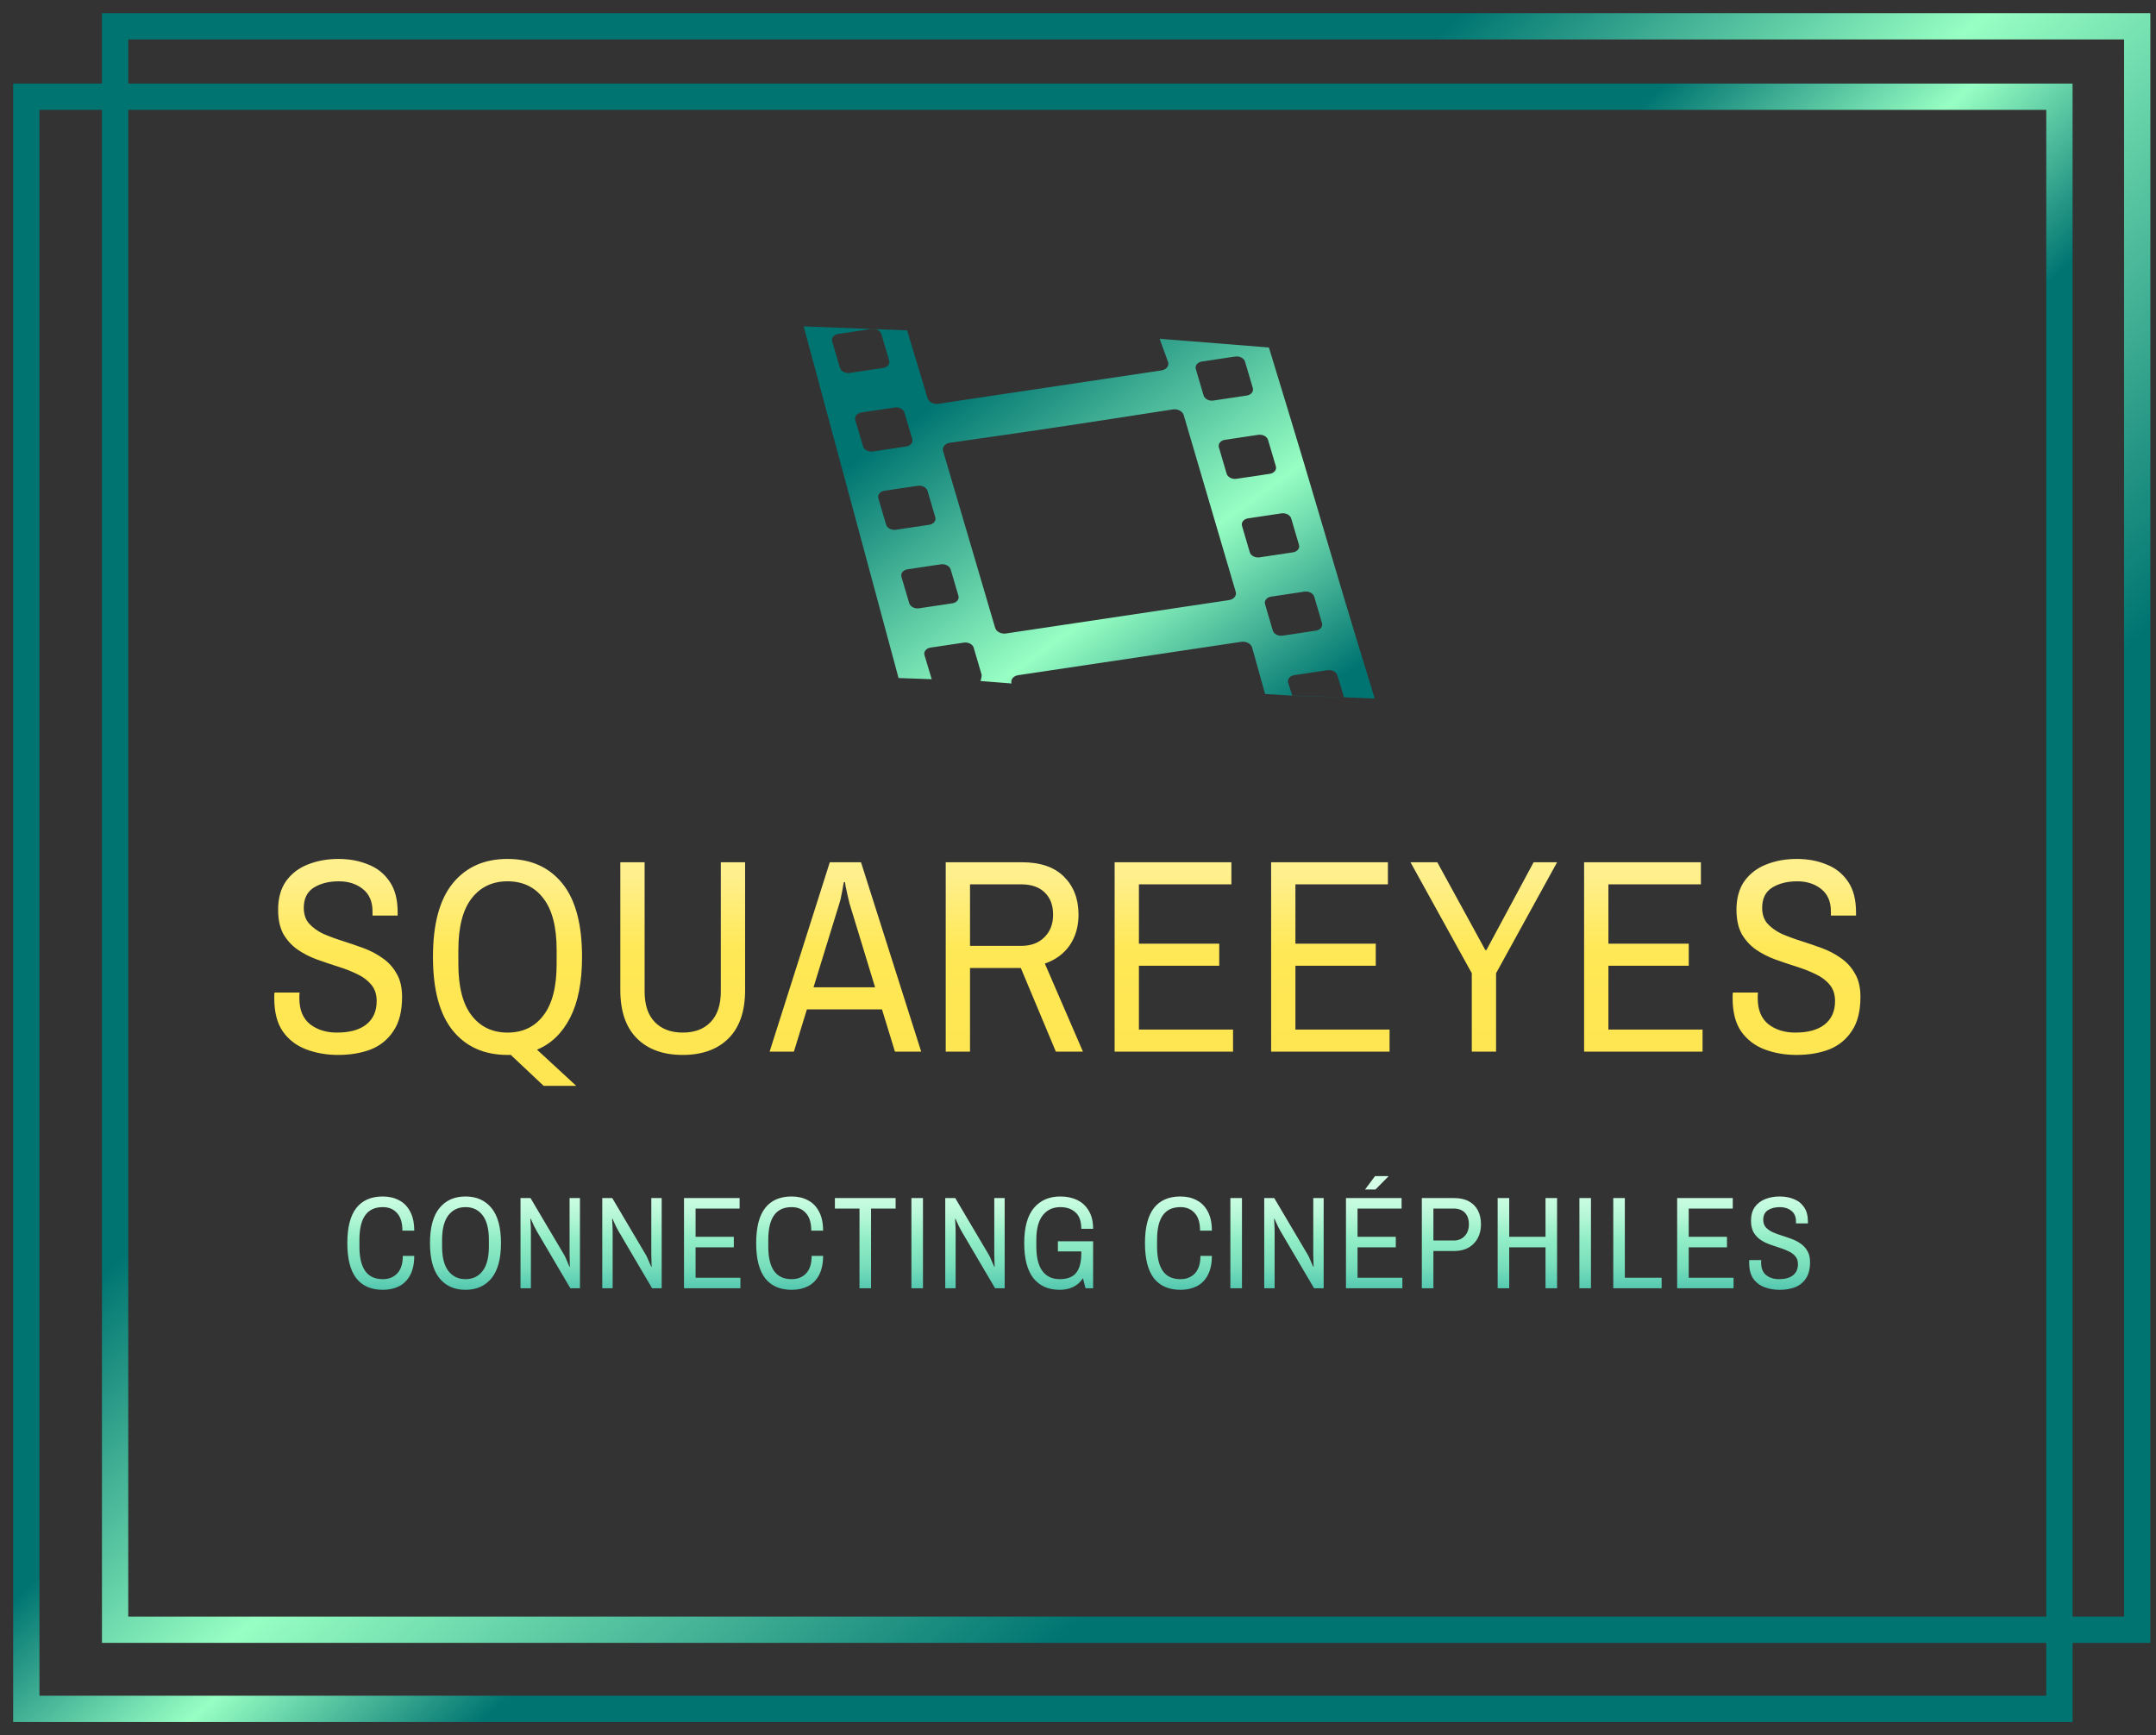 <svg width="82" height="66" viewBox="0 0 82 66" fill="none" xmlns="http://www.w3.org/2000/svg">
<rect x="0" y="0" width="82" height="66" fill="#333333" stroke="none"/>
<path d="M78.327 3.679H1V65H78.327V3.679Z" stroke="url(#paint0_linear_422_1845)" stroke-linecap="square"/>
<path d="M81.286 1H4.378V61.989H81.286V1Z" stroke="url(#paint1_linear_422_1845)" stroke-linecap="square"/>
<path d="M44.104 12.885L44.428 13.774C44.448 13.845 44.433 13.917 44.385 13.976C44.337 14.035 44.26 14.076 44.172 14.089L35.689 15.358C35.645 15.365 35.6 15.364 35.555 15.357C35.511 15.35 35.468 15.336 35.43 15.316C35.392 15.296 35.359 15.271 35.332 15.241C35.306 15.211 35.288 15.178 35.277 15.143L34.5 12.565L30.566 12.415L34.175 25.79L35.437 25.835L37.287 25.903L38.471 25.997C38.461 25.962 38.459 25.926 38.467 25.891C38.474 25.857 38.49 25.824 38.514 25.795C38.538 25.765 38.569 25.74 38.605 25.721C38.642 25.702 38.683 25.688 38.727 25.682L47.21 24.413C47.299 24.4 47.392 24.415 47.469 24.455C47.546 24.495 47.601 24.557 47.622 24.627L48.116 26.397L49.15 26.46C49.066 26.472 51.117 26.523 51.117 26.523L52.285 26.569C50.331 20.23 50.57 20.762 48.261 13.217L44.104 12.885ZM31.945 13.99L31.65 12.987C31.641 12.956 31.639 12.923 31.646 12.892C31.652 12.86 31.667 12.83 31.688 12.804C31.71 12.777 31.738 12.755 31.771 12.737C31.805 12.72 31.842 12.707 31.882 12.702L33.147 12.512C33.187 12.506 33.228 12.506 33.269 12.513C33.309 12.519 33.348 12.532 33.383 12.55C33.417 12.568 33.448 12.591 33.471 12.618C33.495 12.645 33.512 12.675 33.522 12.707L33.817 13.71C33.835 13.774 33.821 13.84 33.778 13.893C33.734 13.947 33.665 13.983 33.584 13.996L32.319 14.185C32.239 14.197 32.154 14.183 32.084 14.146C32.014 14.11 31.964 14.053 31.945 13.99ZM32.825 16.977L32.529 15.975C32.52 15.943 32.519 15.911 32.525 15.879C32.532 15.848 32.546 15.818 32.568 15.791C32.589 15.764 32.618 15.742 32.651 15.724C32.684 15.707 32.722 15.695 32.762 15.689L34.026 15.5C34.066 15.494 34.108 15.494 34.148 15.501C34.188 15.507 34.227 15.52 34.262 15.538C34.297 15.556 34.327 15.579 34.351 15.606C34.374 15.633 34.391 15.663 34.4 15.695L34.696 16.697C34.706 16.729 34.707 16.761 34.7 16.793C34.694 16.824 34.679 16.854 34.658 16.881C34.636 16.907 34.608 16.93 34.575 16.948C34.541 16.965 34.504 16.977 34.464 16.983L33.198 17.172C33.159 17.178 33.117 17.178 33.077 17.172C33.037 17.165 32.998 17.152 32.963 17.134C32.929 17.116 32.898 17.093 32.875 17.066C32.851 17.039 32.834 17.009 32.825 16.977ZM33.701 19.955L33.406 18.953C33.397 18.921 33.395 18.888 33.402 18.857C33.409 18.825 33.423 18.795 33.445 18.769C33.467 18.742 33.495 18.72 33.528 18.702C33.561 18.684 33.599 18.672 33.639 18.666L34.903 18.477C34.943 18.471 34.984 18.471 35.025 18.478C35.065 18.485 35.104 18.497 35.139 18.515C35.173 18.534 35.204 18.557 35.227 18.584C35.251 18.611 35.268 18.641 35.278 18.672L35.572 19.674C35.582 19.706 35.583 19.738 35.577 19.77C35.57 19.802 35.555 19.831 35.534 19.858C35.512 19.885 35.484 19.907 35.45 19.925C35.417 19.942 35.38 19.955 35.34 19.961L34.075 20.15C34.035 20.156 33.994 20.156 33.954 20.149C33.913 20.143 33.875 20.13 33.84 20.112C33.805 20.094 33.775 20.07 33.751 20.043C33.727 20.017 33.71 19.986 33.701 19.955ZM37.033 24.638L37.328 25.64C37.337 25.672 37.339 25.704 37.332 25.736C37.325 25.767 37.309 25.876 37.287 25.903C37.327 25.897 37.368 25.915 37.287 25.903L35.437 25.835L35.161 24.918C35.142 24.854 35.156 24.788 35.2 24.735C35.243 24.681 35.313 24.644 35.394 24.632L36.659 24.443C36.739 24.431 36.824 24.445 36.894 24.481C36.965 24.518 37.015 24.574 37.033 24.638ZM34.58 22.942L34.285 21.94C34.276 21.909 34.274 21.876 34.281 21.845C34.288 21.813 34.302 21.783 34.324 21.757C34.346 21.73 34.374 21.707 34.407 21.69C34.44 21.672 34.478 21.66 34.518 21.654L35.782 21.465C35.95 21.44 36.117 21.527 36.157 21.66L36.452 22.662C36.461 22.694 36.462 22.726 36.456 22.758C36.449 22.789 36.434 22.819 36.413 22.846C36.391 22.872 36.363 22.895 36.33 22.913C36.296 22.93 36.258 22.942 36.219 22.948L34.954 23.138C34.914 23.144 34.873 23.143 34.833 23.137C34.792 23.13 34.754 23.118 34.719 23.099C34.684 23.081 34.654 23.058 34.63 23.031C34.606 23.004 34.589 22.974 34.58 22.942ZM38.261 24.095C38.217 24.102 38.171 24.102 38.127 24.094C38.082 24.087 38.04 24.073 38.002 24.053C37.963 24.033 37.93 24.008 37.904 23.978C37.878 23.948 37.859 23.915 37.849 23.881L35.869 17.156C35.848 17.086 35.864 17.014 35.912 16.955C35.96 16.896 36.036 16.855 36.125 16.842C39.878 16.309 41.564 16.045 44.608 15.572C44.697 15.559 44.79 15.575 44.867 15.615C44.944 15.655 44.999 15.717 45.02 15.787L46.999 22.512C47.02 22.582 47.004 22.654 46.956 22.713C46.908 22.772 46.831 22.813 46.743 22.826L38.261 24.095ZM50.865 25.687L51.117 26.523L49.15 26.46L48.993 25.967C48.974 25.904 48.989 25.838 49.032 25.784C49.076 25.731 49.145 25.694 49.226 25.681L50.491 25.492C50.658 25.468 50.826 25.555 50.865 25.687ZM49.986 22.699L50.28 23.702C50.289 23.734 50.291 23.766 50.284 23.798C50.278 23.829 50.263 23.859 50.242 23.886C50.22 23.912 50.192 23.935 50.158 23.952C50.125 23.97 50.087 23.982 50.047 23.988L48.783 24.178C48.743 24.184 48.702 24.183 48.662 24.177C48.621 24.17 48.583 24.158 48.548 24.14C48.513 24.121 48.483 24.098 48.459 24.071C48.435 24.044 48.418 24.014 48.409 23.983L48.114 22.98C48.095 22.916 48.109 22.85 48.153 22.796C48.196 22.743 48.266 22.706 48.346 22.694L49.612 22.504C49.692 22.492 49.777 22.506 49.847 22.543C49.917 22.579 49.967 22.636 49.986 22.699ZM49.11 19.722L49.404 20.724C49.414 20.756 49.415 20.788 49.409 20.82C49.402 20.851 49.388 20.881 49.366 20.908C49.344 20.934 49.316 20.957 49.283 20.975C49.249 20.992 49.212 21.004 49.172 21.01L47.907 21.2C47.827 21.212 47.742 21.198 47.672 21.162C47.602 21.125 47.552 21.069 47.533 21.005L47.238 20.002C47.229 19.971 47.227 19.938 47.234 19.907C47.24 19.875 47.255 19.845 47.277 19.819C47.298 19.792 47.327 19.769 47.36 19.752C47.393 19.734 47.431 19.722 47.471 19.716L48.735 19.527C48.816 19.515 48.9 19.529 48.971 19.565C49.041 19.602 49.091 19.658 49.11 19.722ZM48.229 16.735L48.525 17.737C48.544 17.801 48.53 17.867 48.486 17.92C48.443 17.974 48.373 18.011 48.293 18.023L47.027 18.212C46.987 18.218 46.946 18.218 46.906 18.211C46.865 18.204 46.827 18.192 46.792 18.174C46.757 18.155 46.727 18.132 46.703 18.105C46.679 18.078 46.662 18.048 46.653 18.017L46.358 17.015C46.349 16.983 46.347 16.95 46.354 16.919C46.361 16.887 46.375 16.857 46.397 16.831C46.418 16.804 46.447 16.782 46.48 16.764C46.513 16.746 46.551 16.734 46.591 16.729L47.855 16.539C47.935 16.527 48.02 16.541 48.09 16.578C48.16 16.614 48.21 16.671 48.229 16.735ZM47.353 13.757L47.649 14.759C47.658 14.791 47.659 14.823 47.653 14.855C47.646 14.886 47.632 14.916 47.61 14.943C47.588 14.969 47.56 14.992 47.527 15.009C47.493 15.027 47.456 15.039 47.416 15.045L46.151 15.235C46.111 15.241 46.07 15.241 46.029 15.234C45.989 15.227 45.95 15.215 45.915 15.197C45.88 15.178 45.85 15.155 45.826 15.128C45.803 15.101 45.785 15.071 45.776 15.04L45.481 14.036C45.463 13.973 45.477 13.907 45.52 13.853C45.564 13.8 45.633 13.762 45.714 13.75L46.979 13.562C47.019 13.556 47.06 13.556 47.1 13.562C47.141 13.569 47.18 13.582 47.215 13.6C47.249 13.618 47.279 13.641 47.303 13.668C47.327 13.695 47.344 13.725 47.353 13.757Z" fill="url(#paint2_linear_422_1845)"/>
<path d="M12.856 40.126C12.422 40.126 12.02 40.056 11.649 39.916C11.277 39.776 10.98 39.548 10.756 39.233C10.539 38.919 10.431 38.495 10.431 37.963C10.431 37.928 10.431 37.889 10.431 37.847C10.438 37.798 10.441 37.767 10.441 37.753H11.396C11.396 37.76 11.393 37.791 11.386 37.847C11.386 37.897 11.386 37.938 11.386 37.974C11.386 38.414 11.523 38.743 11.796 38.961C12.069 39.17 12.408 39.276 12.814 39.276C13.297 39.276 13.668 39.174 13.927 38.971C14.193 38.761 14.326 38.464 14.326 38.078C14.326 37.819 14.256 37.609 14.116 37.449C13.983 37.288 13.805 37.154 13.581 37.05C13.364 36.944 13.122 36.85 12.856 36.766C12.59 36.682 12.32 36.591 12.047 36.493C11.781 36.395 11.537 36.269 11.312 36.115C11.095 35.961 10.917 35.765 10.777 35.527C10.644 35.282 10.578 34.974 10.578 34.603C10.578 34.162 10.679 33.798 10.882 33.511C11.092 33.224 11.368 33.014 11.711 32.881C12.062 32.741 12.447 32.671 12.867 32.671C13.287 32.671 13.665 32.741 14.001 32.881C14.344 33.014 14.617 33.231 14.819 33.532C15.023 33.826 15.124 34.215 15.124 34.697V34.824H14.168V34.666C14.168 34.295 14.046 34.011 13.801 33.816C13.556 33.62 13.252 33.522 12.887 33.522C12.509 33.522 12.191 33.602 11.932 33.763C11.68 33.924 11.554 34.179 11.554 34.529C11.554 34.775 11.62 34.974 11.754 35.128C11.893 35.282 12.072 35.411 12.289 35.517C12.513 35.614 12.758 35.706 13.024 35.789C13.29 35.873 13.556 35.965 13.822 36.062C14.088 36.16 14.329 36.286 14.546 36.441C14.771 36.594 14.949 36.791 15.082 37.029C15.222 37.26 15.292 37.557 15.292 37.921C15.292 38.46 15.184 38.891 14.966 39.212C14.757 39.535 14.47 39.769 14.105 39.916C13.742 40.056 13.325 40.126 12.856 40.126ZM20.677 41.302L19.428 40.126H19.302C18.42 40.126 17.727 39.818 17.223 39.202C16.719 38.579 16.467 37.645 16.467 36.398C16.467 35.145 16.719 34.211 17.223 33.595C17.727 32.979 18.42 32.671 19.302 32.671C20.184 32.671 20.877 32.979 21.381 33.595C21.885 34.211 22.137 35.145 22.137 36.398C22.137 37.35 21.986 38.12 21.685 38.709C21.384 39.297 20.964 39.703 20.425 39.926L21.916 41.302H20.677ZM19.302 39.276C19.883 39.276 20.338 39.059 20.667 38.624C21.003 38.191 21.171 37.536 21.171 36.661V36.136C21.171 35.261 21.003 34.606 20.667 34.172C20.338 33.739 19.883 33.522 19.302 33.522C18.728 33.522 18.273 33.739 17.937 34.172C17.601 34.606 17.433 35.261 17.433 36.136V36.661C17.433 37.536 17.601 38.191 17.937 38.624C18.273 39.059 18.728 39.276 19.302 39.276ZM25.966 40.126C25.224 40.126 24.643 39.916 24.223 39.496C23.803 39.076 23.593 38.464 23.593 37.658V32.797H24.517V37.711C24.517 38.222 24.646 38.611 24.905 38.877C25.165 39.142 25.518 39.276 25.966 39.276C26.421 39.276 26.774 39.142 27.026 38.877C27.285 38.611 27.415 38.222 27.415 37.711V32.797H28.339V37.658C28.339 38.464 28.129 39.076 27.709 39.496C27.289 39.916 26.708 40.126 25.966 40.126ZM29.271 40L31.56 32.797H32.747L35.036 40H34.038L33.545 38.394H30.689L30.195 40H29.271ZM30.941 37.553H33.282L32.306 34.351C32.285 34.267 32.26 34.162 32.232 34.036C32.204 33.91 32.18 33.798 32.159 33.7C32.145 33.602 32.138 33.553 32.138 33.553H32.096C32.096 33.553 32.085 33.605 32.064 33.711C32.05 33.809 32.029 33.92 32.001 34.047C31.98 34.172 31.956 34.274 31.928 34.351L30.941 37.553ZM35.969 40V32.797H38.867C39.574 32.797 40.109 32.983 40.474 33.353C40.837 33.718 41.02 34.197 41.02 34.792C41.02 35.24 40.907 35.629 40.684 35.958C40.459 36.279 40.145 36.511 39.739 36.651L41.188 40H40.158L38.825 36.819H36.893V40H35.969ZM36.893 35.978H38.836C39.206 35.978 39.501 35.87 39.718 35.653C39.941 35.436 40.053 35.149 40.053 34.792C40.053 34.435 39.949 34.155 39.739 33.952C39.529 33.742 39.227 33.637 38.836 33.637H36.893V35.978ZM42.393 40V32.797H46.834V33.637H43.317V35.895H46.372V36.734H43.317V39.16H46.897V40H42.393ZM48.345 40V32.797H52.787V33.637H49.269V35.895H52.325V36.734H49.269V39.16H52.85V40H48.345ZM55.977 40V37.018L53.646 32.797H54.665L56.492 36.136H56.534L58.329 32.797H59.222L56.901 37.018V40H55.977ZM60.249 40V32.797H64.691V33.637H61.173V35.895H64.229V36.734H61.173V39.16H64.754V40H60.249ZM68.323 40.126C67.889 40.126 67.486 40.056 67.115 39.916C66.744 39.776 66.447 39.548 66.223 39.233C66.006 38.919 65.897 38.495 65.897 37.963C65.897 37.928 65.897 37.889 65.897 37.847C65.904 37.798 65.908 37.767 65.908 37.753H66.863C66.863 37.76 66.86 37.791 66.853 37.847C66.853 37.897 66.853 37.938 66.853 37.974C66.853 38.414 66.989 38.743 67.262 38.961C67.535 39.17 67.875 39.276 68.281 39.276C68.764 39.276 69.135 39.174 69.394 38.971C69.66 38.761 69.793 38.464 69.793 38.078C69.793 37.819 69.723 37.609 69.583 37.449C69.45 37.288 69.271 37.154 69.047 37.05C68.83 36.944 68.589 36.85 68.323 36.766C68.057 36.682 67.787 36.591 67.514 36.493C67.248 36.395 67.003 36.269 66.779 36.115C66.562 35.961 66.384 35.765 66.244 35.527C66.111 35.282 66.044 34.974 66.044 34.603C66.044 34.162 66.146 33.798 66.349 33.511C66.559 33.224 66.835 33.014 67.178 32.881C67.528 32.741 67.913 32.671 68.333 32.671C68.753 32.671 69.131 32.741 69.467 32.881C69.81 33.014 70.083 33.231 70.286 33.532C70.489 33.826 70.591 34.215 70.591 34.697V34.824H69.635V34.666C69.635 34.295 69.513 34.011 69.268 33.816C69.023 33.62 68.718 33.522 68.354 33.522C67.976 33.522 67.658 33.602 67.399 33.763C67.147 33.924 67.021 34.179 67.021 34.529C67.021 34.775 67.087 34.974 67.22 35.128C67.36 35.282 67.539 35.411 67.756 35.517C67.98 35.614 68.225 35.706 68.491 35.789C68.757 35.873 69.023 35.965 69.289 36.062C69.555 36.16 69.796 36.286 70.013 36.441C70.237 36.594 70.416 36.791 70.549 37.029C70.689 37.26 70.759 37.557 70.759 37.921C70.759 38.46 70.65 38.891 70.433 39.212C70.223 39.535 69.936 39.769 69.572 39.916C69.208 40.056 68.792 40.126 68.323 40.126Z" fill="url(#paint3_linear_422_1845)"/>
<path d="M14.56 49.06C14.117 49.06 13.78 48.913 13.55 48.62C13.323 48.323 13.21 47.878 13.21 47.285C13.21 46.688 13.323 46.243 13.55 45.95C13.78 45.657 14.117 45.51 14.56 45.51C14.793 45.51 15 45.558 15.18 45.655C15.36 45.748 15.5 45.892 15.6 46.085C15.703 46.275 15.755 46.517 15.755 46.81H15.305C15.305 46.51 15.237 46.287 15.1 46.14C14.967 45.99 14.787 45.915 14.56 45.915C14.26 45.915 14.037 46.018 13.89 46.225C13.743 46.432 13.67 46.743 13.67 47.16V47.41C13.67 47.827 13.743 48.138 13.89 48.345C14.037 48.552 14.26 48.655 14.56 48.655C14.79 48.655 14.973 48.582 15.11 48.435C15.25 48.288 15.32 48.067 15.32 47.77H15.755C15.755 48.063 15.703 48.307 15.6 48.5C15.5 48.69 15.36 48.832 15.18 48.925C15 49.015 14.793 49.06 14.56 49.06ZM17.704 49.06C17.284 49.06 16.954 48.913 16.714 48.62C16.474 48.323 16.354 47.878 16.354 47.285C16.354 46.688 16.474 46.243 16.714 45.95C16.954 45.657 17.284 45.51 17.704 45.51C18.124 45.51 18.454 45.657 18.694 45.95C18.934 46.243 19.054 46.688 19.054 47.285C19.054 47.878 18.934 48.323 18.694 48.62C18.454 48.913 18.124 49.06 17.704 49.06ZM17.704 48.655C17.981 48.655 18.197 48.552 18.354 48.345C18.514 48.138 18.594 47.827 18.594 47.41V47.16C18.594 46.743 18.514 46.432 18.354 46.225C18.197 46.018 17.981 45.915 17.704 45.915C17.431 45.915 17.214 46.018 17.054 46.225C16.894 46.432 16.814 46.743 16.814 47.16V47.41C16.814 47.827 16.894 48.138 17.054 48.345C17.214 48.552 17.431 48.655 17.704 48.655ZM19.797 49V45.57H20.177L21.453 47.725C21.479 47.768 21.508 47.827 21.538 47.9C21.571 47.973 21.599 48.04 21.622 48.1C21.649 48.157 21.663 48.185 21.663 48.185L21.677 48.18C21.677 48.18 21.676 48.15 21.672 48.09C21.672 48.03 21.671 47.963 21.668 47.89C21.664 47.817 21.663 47.762 21.663 47.725V45.57H22.058V49H21.692L20.407 46.815C20.381 46.765 20.349 46.705 20.312 46.635C20.279 46.562 20.249 46.497 20.223 46.44C20.199 46.383 20.188 46.355 20.188 46.355L20.172 46.36C20.172 46.36 20.174 46.388 20.177 46.445C20.181 46.502 20.184 46.567 20.188 46.64C20.191 46.71 20.192 46.768 20.192 46.815V49H19.797ZM22.906 49V45.57H23.286L24.561 47.725C24.588 47.768 24.616 47.827 24.646 47.9C24.68 47.973 24.708 48.04 24.731 48.1C24.758 48.157 24.771 48.185 24.771 48.185L24.786 48.18C24.786 48.18 24.785 48.15 24.781 48.09C24.781 48.03 24.78 47.963 24.776 47.89C24.773 47.817 24.771 47.762 24.771 47.725V45.57H25.166V49H24.801L23.516 46.815C23.49 46.765 23.458 46.705 23.421 46.635C23.388 46.562 23.358 46.497 23.331 46.44C23.308 46.383 23.296 46.355 23.296 46.355L23.281 46.36C23.281 46.36 23.283 46.388 23.286 46.445C23.29 46.502 23.293 46.567 23.296 46.64C23.3 46.71 23.301 46.768 23.301 46.815V49H22.906ZM26.015 49V45.57H28.13V45.97H26.455V47.045H27.91V47.445H26.455V48.6H28.16V49H26.015ZM30.11 49.06C29.666 49.06 29.33 48.913 29.1 48.62C28.873 48.323 28.76 47.878 28.76 47.285C28.76 46.688 28.873 46.243 29.1 45.95C29.33 45.657 29.666 45.51 30.11 45.51C30.343 45.51 30.55 45.558 30.73 45.655C30.91 45.748 31.05 45.892 31.15 46.085C31.253 46.275 31.305 46.517 31.305 46.81H30.855C30.855 46.51 30.787 46.287 30.65 46.14C30.517 45.99 30.337 45.915 30.11 45.915C29.81 45.915 29.587 46.018 29.44 46.225C29.293 46.432 29.22 46.743 29.22 47.16V47.41C29.22 47.827 29.293 48.138 29.44 48.345C29.587 48.552 29.81 48.655 30.11 48.655C30.34 48.655 30.523 48.582 30.66 48.435C30.8 48.288 30.87 48.067 30.87 47.77H31.305C31.305 48.063 31.253 48.307 31.15 48.5C31.05 48.69 30.91 48.832 30.73 48.925C30.55 49.015 30.343 49.06 30.11 49.06ZM32.689 49V45.97H31.754V45.57H34.064V45.97H33.129V49H32.689ZM34.664 49V45.57H35.104V49H34.664ZM35.951 49V45.57H36.331L37.606 47.725C37.633 47.768 37.661 47.827 37.691 47.9C37.725 47.973 37.753 48.04 37.776 48.1C37.803 48.157 37.816 48.185 37.816 48.185L37.831 48.18C37.831 48.18 37.83 48.15 37.826 48.09C37.826 48.03 37.825 47.963 37.821 47.89C37.818 47.817 37.816 47.762 37.816 47.725V45.57H38.211V49H37.846L36.561 46.815C36.535 46.765 36.503 46.705 36.466 46.635C36.433 46.562 36.403 46.497 36.376 46.44C36.353 46.383 36.341 46.355 36.341 46.355L36.326 46.36C36.326 46.36 36.328 46.388 36.331 46.445C36.335 46.502 36.338 46.567 36.341 46.64C36.345 46.71 36.346 46.768 36.346 46.815V49H35.951ZM40.305 49.06C39.872 49.06 39.539 48.913 39.305 48.62C39.072 48.323 38.955 47.878 38.955 47.285C38.955 46.688 39.077 46.243 39.32 45.95C39.567 45.657 39.904 45.51 40.33 45.51C40.57 45.51 40.784 45.555 40.97 45.645C41.157 45.735 41.304 45.872 41.41 46.055C41.52 46.235 41.575 46.463 41.575 46.74H41.125C41.125 46.453 41.052 46.245 40.905 46.115C40.759 45.982 40.567 45.915 40.33 45.915C40.047 45.915 39.824 46.018 39.66 46.225C39.497 46.432 39.415 46.743 39.415 47.16V47.41C39.415 47.827 39.492 48.138 39.645 48.345C39.799 48.552 40.019 48.655 40.305 48.655C40.592 48.655 40.8 48.575 40.93 48.415C41.06 48.252 41.125 48.007 41.125 47.68V47.415L41.31 47.6H40.235V47.215H41.575V49H41.285L41.19 48.62C41.087 48.773 40.96 48.885 40.81 48.955C40.66 49.025 40.492 49.06 40.305 49.06ZM44.897 49.06C44.453 49.06 44.117 48.913 43.886 48.62C43.66 48.323 43.547 47.878 43.547 47.285C43.547 46.688 43.66 46.243 43.886 45.95C44.117 45.657 44.453 45.51 44.897 45.51C45.13 45.51 45.337 45.558 45.517 45.655C45.697 45.748 45.837 45.892 45.937 46.085C46.04 46.275 46.092 46.517 46.092 46.81H45.642C45.642 46.51 45.573 46.287 45.437 46.14C45.303 45.99 45.123 45.915 44.897 45.915C44.596 45.915 44.373 46.018 44.227 46.225C44.08 46.432 44.007 46.743 44.007 47.16V47.41C44.007 47.827 44.08 48.138 44.227 48.345C44.373 48.552 44.596 48.655 44.897 48.655C45.127 48.655 45.31 48.582 45.447 48.435C45.587 48.288 45.657 48.067 45.657 47.77H46.092C46.092 48.063 46.04 48.307 45.937 48.5C45.837 48.69 45.697 48.832 45.517 48.925C45.337 49.015 45.13 49.06 44.897 49.06ZM46.795 49V45.57H47.236V49H46.795ZM48.083 49V45.57H48.463L49.738 47.725C49.765 47.768 49.793 47.827 49.823 47.9C49.856 47.973 49.885 48.04 49.908 48.1C49.935 48.157 49.948 48.185 49.948 48.185L49.963 48.18C49.963 48.18 49.962 48.15 49.958 48.09C49.958 48.03 49.956 47.963 49.953 47.89C49.95 47.817 49.948 47.762 49.948 47.725V45.57H50.343V49H49.978L48.693 46.815C48.666 46.765 48.635 46.705 48.598 46.635C48.565 46.562 48.535 46.497 48.508 46.44C48.485 46.383 48.473 46.355 48.473 46.355L48.458 46.36C48.458 46.36 48.46 46.388 48.463 46.445C48.467 46.502 48.47 46.567 48.473 46.64C48.477 46.71 48.478 46.768 48.478 46.815V49H48.083ZM51.192 49V45.57H53.307V45.97H51.632V47.045H53.087V47.445H51.632V48.6H53.337V49H51.192ZM51.917 45.245L52.297 44.735H52.797L52.802 44.75L52.312 45.245H51.917ZM54.077 49V45.57H55.302C55.528 45.57 55.717 45.612 55.867 45.695C56.02 45.778 56.135 45.895 56.212 46.045C56.288 46.195 56.327 46.37 56.327 46.57C56.327 46.77 56.285 46.947 56.202 47.1C56.118 47.253 56 47.373 55.847 47.46C55.697 47.543 55.515 47.585 55.302 47.585H54.517V49H54.077ZM54.517 47.185H55.287C55.463 47.185 55.603 47.128 55.707 47.015C55.813 46.902 55.867 46.753 55.867 46.57C55.867 46.383 55.817 46.237 55.717 46.13C55.617 46.023 55.473 45.97 55.287 45.97H54.517V47.185ZM56.961 49V45.57H57.401V47.045H58.781V45.57H59.221V49H58.781V47.445H57.401V49H56.961ZM60.07 49V45.57H60.51V49H60.07ZM61.358 49V45.57H61.798V48.6H63.198V49H61.358ZM63.788 49V45.57H65.903V45.97H64.228V47.045H65.683V47.445H64.228V48.6H65.933V49H63.788ZM67.682 49.06C67.476 49.06 67.284 49.027 67.107 48.96C66.931 48.893 66.789 48.785 66.682 48.635C66.579 48.485 66.527 48.283 66.527 48.03C66.527 48.013 66.527 47.995 66.527 47.975C66.531 47.952 66.532 47.937 66.532 47.93H66.987C66.987 47.933 66.986 47.948 66.982 47.975C66.982 47.998 66.982 48.018 66.982 48.035C66.982 48.245 67.047 48.402 67.177 48.505C67.307 48.605 67.469 48.655 67.662 48.655C67.892 48.655 68.069 48.607 68.192 48.51C68.319 48.41 68.382 48.268 68.382 48.085C68.382 47.962 68.349 47.862 68.282 47.785C68.219 47.708 68.134 47.645 68.027 47.595C67.924 47.545 67.809 47.5 67.682 47.46C67.556 47.42 67.427 47.377 67.297 47.33C67.171 47.283 67.054 47.223 66.947 47.15C66.844 47.077 66.759 46.983 66.692 46.87C66.629 46.753 66.597 46.607 66.597 46.43C66.597 46.22 66.646 46.047 66.742 45.91C66.842 45.773 66.974 45.673 67.137 45.61C67.304 45.543 67.487 45.51 67.687 45.51C67.887 45.51 68.067 45.543 68.227 45.61C68.391 45.673 68.521 45.777 68.617 45.92C68.714 46.06 68.762 46.245 68.762 46.475V46.535H68.307V46.46C68.307 46.283 68.249 46.148 68.132 46.055C68.016 45.962 67.871 45.915 67.697 45.915C67.517 45.915 67.366 45.953 67.242 46.03C67.122 46.107 67.062 46.228 67.062 46.395C67.062 46.512 67.094 46.607 67.157 46.68C67.224 46.753 67.309 46.815 67.412 46.865C67.519 46.912 67.636 46.955 67.762 46.995C67.889 47.035 68.016 47.078 68.142 47.125C68.269 47.172 68.384 47.232 68.487 47.305C68.594 47.378 68.679 47.472 68.742 47.585C68.809 47.695 68.842 47.837 68.842 48.01C68.842 48.267 68.791 48.472 68.687 48.625C68.587 48.778 68.451 48.89 68.277 48.96C68.104 49.027 67.906 49.06 67.682 49.06Z" fill="url(#paint4_linear_422_1845)"/>
<defs>
<linearGradient id="paint0_linear_422_1845" x1="1" y1="3.679" x2="68.932" y2="77.66" gradientUnits="userSpaceOnUse">
<stop offset="0.416" stop-color="#007471"/>
<stop offset="0.495" stop-color="#97FFC3"/>
<stop offset="0.57" stop-color="#007471"/>
</linearGradient>
<linearGradient id="paint1_linear_422_1845" x1="5.147" y1="1" x2="72.876" y2="73.984" gradientUnits="userSpaceOnUse">
<stop offset="0.341" stop-color="#007471"/>
<stop offset="0.477" stop-color="#97FFC3"/>
<stop offset="0.692" stop-color="#007471"/>
</linearGradient>
<linearGradient id="paint2_linear_422_1845" x1="36.337" y1="11.469" x2="49.377" y2="29.579" gradientUnits="userSpaceOnUse">
<stop offset="0.121" stop-color="#007471"/>
<stop offset="0.57" stop-color="#97FFC3"/>
<stop offset="0.905" stop-color="#007471"/>
</linearGradient>
<linearGradient id="paint3_linear_422_1845" x1="37.914" y1="33.198" x2="37.914" y2="40.161" gradientUnits="userSpaceOnUse">
<stop stop-color="#FFF08E"/>
<stop offset="0.429" stop-color="#FFE855"/>
<stop offset="1" stop-color="#FDE651"/>
</linearGradient>
<linearGradient id="paint4_linear_422_1845" x1="40" y1="45.2" x2="40" y2="50" gradientUnits="userSpaceOnUse">
<stop stop-color="#D4FFE6"/>
<stop offset="0.196" stop-color="#BAF8D9"/>
<stop offset="0.399" stop-color="#92EEC6"/>
<stop offset="0.623" stop-color="#77DEBC"/>
<stop offset="0.81" stop-color="#52C7AF"/>
<stop offset="1" stop-color="#009591"/>
</linearGradient>
</defs>
</svg>
